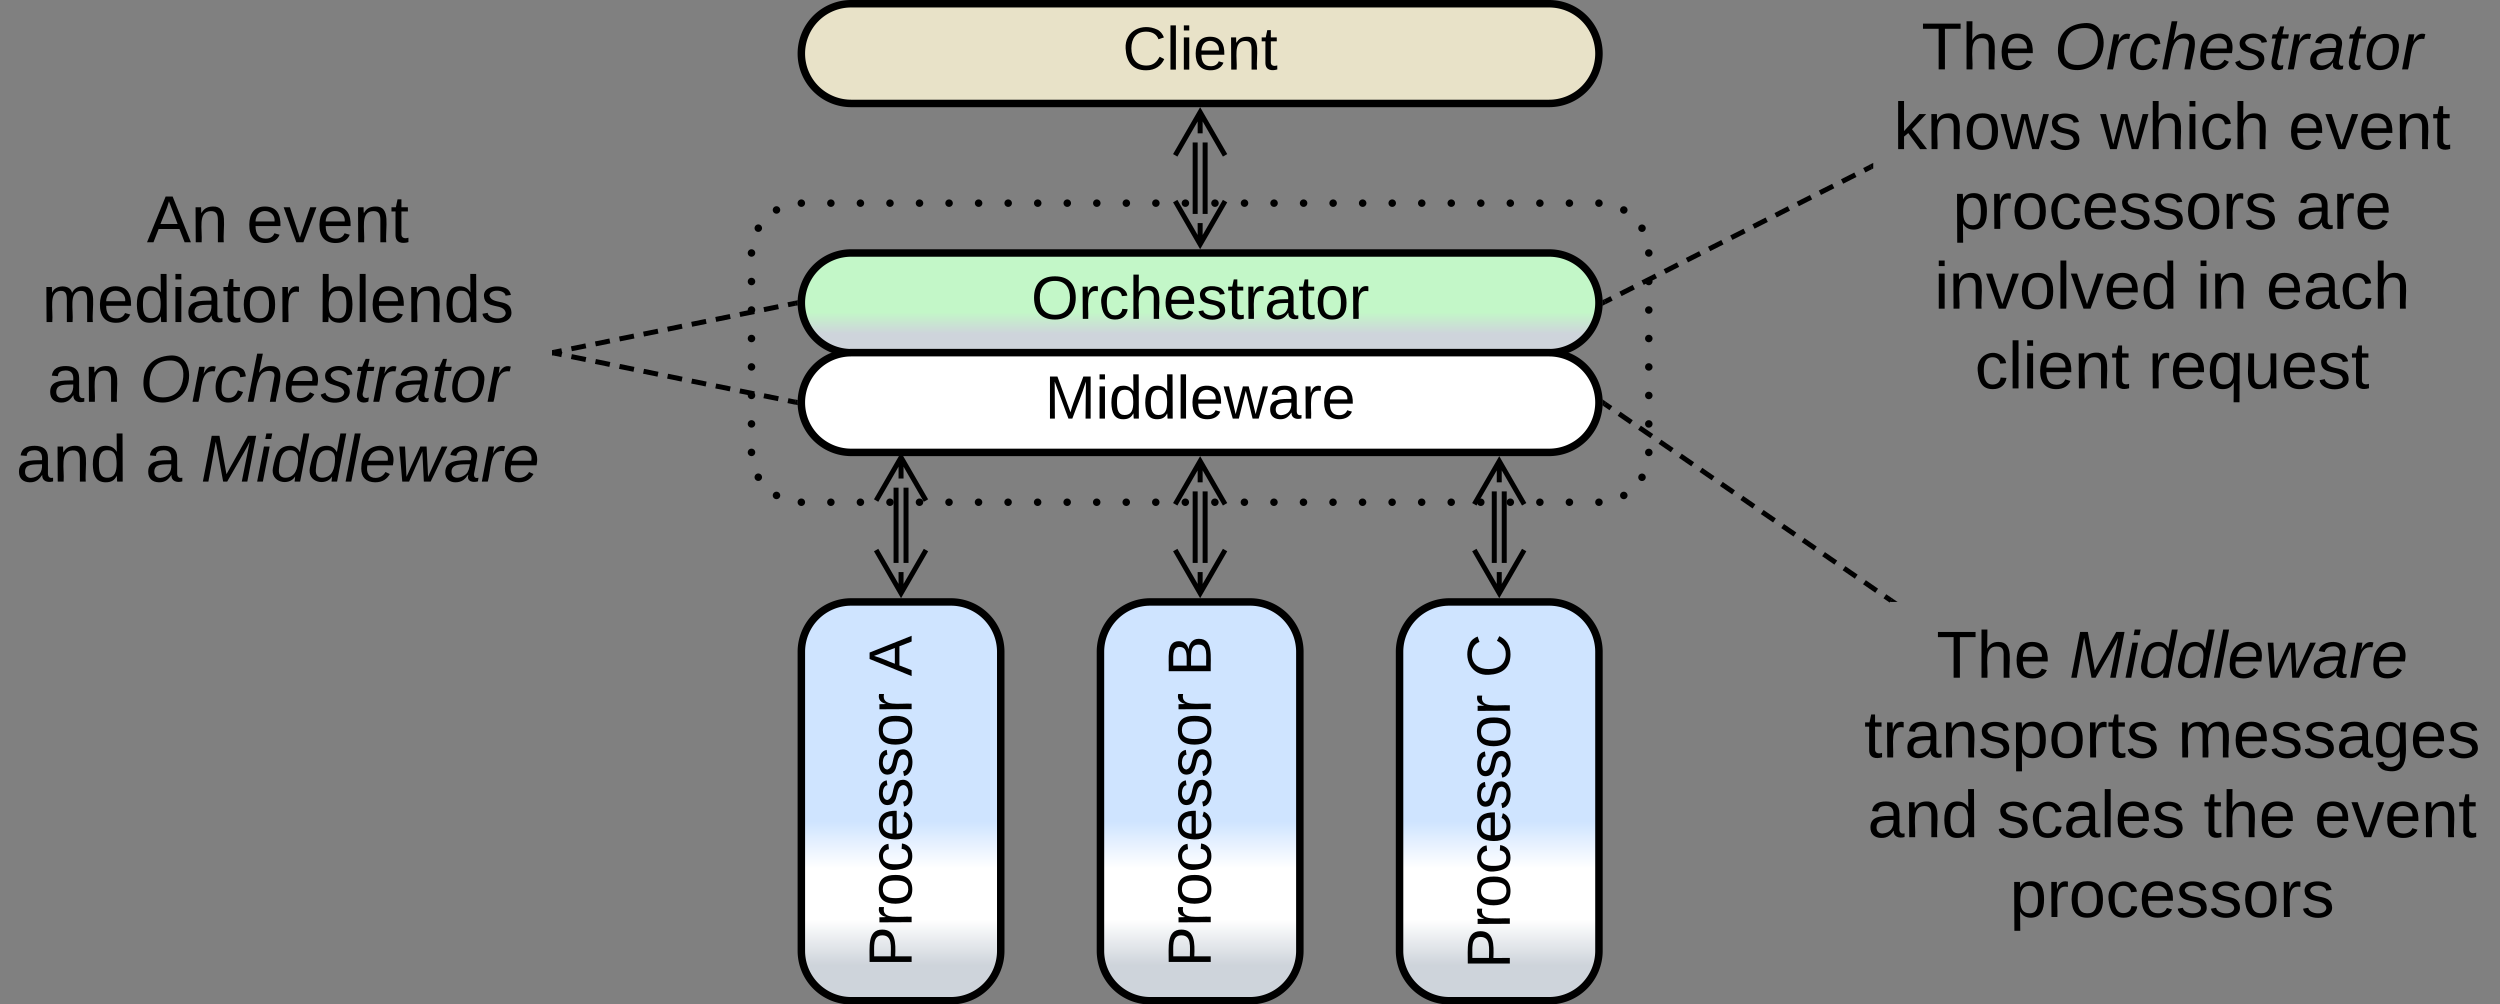 <svg xmlns="http://www.w3.org/2000/svg" xmlns:xlink="http://www.w3.org/1999/xlink" xmlns:lucid="lucid" width="1003" height="403"><rect width="100%" height="100%" fill="#808080" stroke="none"/><g transform="translate(-158.5 -438.5)" lucid:page-tab-id="0_0"><path d="M460 540a20 20 0 0 1 20-20h320a20 20 0 0 1 20 20v80a20 20 0 0 1-20 20H480a20 20 0 0 1-20-20z" fill-opacity="0"/><path d="M458.5 540a1.5 1.5 0 0 1 1.5-1.5 1.5 1.5 0 0 1 1.5 1.5 1.5 1.5 0 0 1-1.5 1.5 1.5 1.5 0 0 1-1.5-1.5m2.73-9.96a1.5 1.5 0 0 1 1.5-1.5 1.5 1.5 0 0 1 1.5 1.5 1.5 1.5 0 0 1-1.5 1.5 1.5 1.5 0 0 1-1.5-1.5V530m7.3-7.26a1.5 1.5 0 0 1 1.5-1.5 1.5 1.5 0 0 1 1.5 1.5 1.5 1.5 0 0 1-1.5 1.5 1.5 1.5 0 0 1-1.5-1.5v-.03m9.97-2.7a1.5 1.5 0 0 1 1.5-1.5 1.5 1.5 0 0 1 1.5 1.5 1.5 1.5 0 0 1-1.5 1.5 1.5 1.5 0 0 1-1.5-1.5m11.85 0a1.5 1.5 0 0 1 1.5-1.5 1.5 1.5 0 0 1 1.5 1.5 1.5 1.5 0 0 1-1.5 1.5 1.5 1.5 0 0 1-1.5-1.5m11.85 0a1.5 1.5 0 0 1 1.5-1.5 1.5 1.5 0 0 1 1.5 1.5 1.5 1.5 0 0 1-1.5 1.5 1.5 1.5 0 0 1-1.5-1.5m11.86 0a1.5 1.5 0 0 1 1.5-1.5 1.5 1.5 0 0 1 1.5 1.5 1.5 1.5 0 0 1-1.5 1.5 1.5 1.5 0 0 1-1.5-1.5m11.85 0a1.5 1.5 0 0 1 1.5-1.5 1.5 1.5 0 0 1 1.5 1.5 1.5 1.5 0 0 1-1.5 1.5 1.5 1.5 0 0 1-1.5-1.5m11.86 0a1.5 1.5 0 0 1 1.5-1.5 1.5 1.5 0 0 1 1.5 1.5 1.5 1.5 0 0 1-1.5 1.5 1.5 1.5 0 0 1-1.5-1.5m11.85 0a1.5 1.5 0 0 1 1.5-1.5 1.5 1.5 0 0 1 1.5 1.5 1.5 1.5 0 0 1-1.5 1.5 1.5 1.5 0 0 1-1.5-1.5m11.86 0a1.5 1.5 0 0 1 1.5-1.5 1.5 1.5 0 0 1 1.5 1.5 1.5 1.5 0 0 1-1.5 1.5 1.5 1.5 0 0 1-1.5-1.5m11.86 0a1.5 1.5 0 0 1 1.5-1.5 1.5 1.5 0 0 1 1.5 1.5 1.5 1.5 0 0 1-1.5 1.5 1.5 1.5 0 0 1-1.5-1.5m11.85 0a1.5 1.5 0 0 1 1.5-1.5 1.5 1.5 0 0 1 1.5 1.5 1.5 1.5 0 0 1-1.5 1.5 1.5 1.5 0 0 1-1.5-1.5m11.85 0a1.5 1.5 0 0 1 1.5-1.5 1.5 1.5 0 0 1 1.5 1.5 1.5 1.5 0 0 1-1.5 1.5 1.5 1.5 0 0 1-1.5-1.5m11.85 0a1.5 1.5 0 0 1 1.5-1.5 1.5 1.5 0 0 1 1.5 1.5 1.5 1.5 0 0 1-1.5 1.5 1.5 1.5 0 0 1-1.5-1.5m11.85 0a1.5 1.5 0 0 1 1.5-1.5 1.5 1.5 0 0 1 1.5 1.5 1.5 1.5 0 0 1-1.5 1.5 1.5 1.5 0 0 1-1.5-1.5m11.85 0a1.5 1.5 0 0 1 1.5-1.5 1.5 1.5 0 0 1 1.5 1.5 1.5 1.5 0 0 1-1.5 1.5 1.5 1.5 0 0 1-1.5-1.5m11.86 0a1.5 1.5 0 0 1 1.5-1.5 1.5 1.5 0 0 1 1.5 1.5 1.5 1.5 0 0 1-1.5 1.5 1.5 1.5 0 0 1-1.5-1.5m11.85 0a1.5 1.5 0 0 1 1.5-1.5 1.5 1.5 0 0 1 1.5 1.5 1.5 1.5 0 0 1-1.5 1.5 1.5 1.5 0 0 1-1.5-1.5m11.85 0a1.5 1.5 0 0 1 1.5-1.5 1.5 1.5 0 0 1 1.5 1.5 1.5 1.5 0 0 1-1.5 1.5 1.5 1.5 0 0 1-1.5-1.5m11.85 0a1.5 1.5 0 0 1 1.5-1.5 1.5 1.5 0 0 1 1.5 1.5 1.5 1.5 0 0 1-1.5 1.5 1.5 1.5 0 0 1-1.5-1.5m11.85 0a1.5 1.5 0 0 1 1.5-1.5 1.5 1.5 0 0 1 1.5 1.5 1.5 1.5 0 0 1-1.5 1.5 1.5 1.5 0 0 1-1.5-1.5m11.85 0a1.5 1.5 0 0 1 1.5-1.5 1.5 1.5 0 0 1 1.5 1.5 1.5 1.5 0 0 1-1.5 1.5 1.5 1.5 0 0 1-1.5-1.5m11.86 0a1.5 1.5 0 0 1 1.5-1.5 1.5 1.5 0 0 1 1.5 1.5 1.5 1.5 0 0 1-1.5 1.5 1.5 1.5 0 0 1-1.5-1.5m11.85 0a1.5 1.5 0 0 1 1.5-1.5 1.5 1.5 0 0 1 1.5 1.5 1.5 1.5 0 0 1-1.5 1.5 1.5 1.5 0 0 1-1.5-1.5m11.84 0a1.5 1.5 0 0 1 1.5-1.5 1.5 1.5 0 0 1 1.5 1.5 1.5 1.5 0 0 1-1.5 1.5 1.5 1.5 0 0 1-1.5-1.5m11.85 0a1.5 1.5 0 0 1 1.5-1.5 1.5 1.5 0 0 1 1.5 1.5 1.5 1.5 0 0 1-1.5 1.5 1.5 1.5 0 0 1-1.5-1.5m11.84 0a1.5 1.5 0 0 1 1.5-1.5 1.5 1.5 0 0 1 1.5 1.5 1.5 1.5 0 0 1-1.5 1.5 1.5 1.5 0 0 1-1.5-1.5m11.86 0a1.5 1.5 0 0 1 1.5-1.5 1.5 1.5 0 0 1 1.5 1.5 1.5 1.5 0 0 1-1.5 1.5 1.5 1.5 0 0 1-1.5-1.5m11.85 0a1.5 1.5 0 0 1 1.5-1.5 1.5 1.5 0 0 1 1.5 1.5 1.5 1.5 0 0 1-1.5 1.5 1.5 1.5 0 0 1-1.5-1.5m11.85 0a1.5 1.5 0 0 1 1.5-1.5 1.5 1.5 0 0 1 1.5 1.5 1.5 1.5 0 0 1-1.5 1.5 1.5 1.5 0 0 1-1.5-1.5m9.97 2.74a1.5 1.5 0 0 1 1.5-1.5 1.5 1.5 0 0 1 1.5 1.5 1.5 1.5 0 0 1-1.5 1.5 1.5 1.5 0 0 1-1.5-1.5v-.03m7.3 7.34a1.5 1.5 0 0 1 1.5-1.5 1.5 1.5 0 0 1 1.5 1.5 1.5 1.5 0 0 1-1.5 1.5 1.5 1.5 0 0 1-1.5-1.5V530m2.73 10a1.5 1.5 0 0 1 1.5-1.5 1.5 1.5 0 0 1 1.5 1.5 1.5 1.5 0 0 1-1.5 1.5 1.5 1.5 0 0 1-1.5-1.5m0 11.44a1.5 1.5 0 0 1 1.5-1.5 1.5 1.5 0 0 1 1.5 1.5 1.5 1.5 0 0 1-1.5 1.5 1.5 1.5 0 0 1-1.5-1.5v-.03m0 11.47a1.5 1.5 0 0 1 1.5-1.5 1.5 1.5 0 0 1 1.5 1.5 1.5 1.5 0 0 1-1.5 1.5 1.5 1.5 0 0 1-1.5-1.5v-.03m0 11.46a1.5 1.5 0 0 1 1.5-1.5 1.5 1.5 0 0 1 1.5 1.5 1.5 1.5 0 0 1-1.5 1.5 1.5 1.5 0 0 1-1.5-1.5v-.03m0 11.46v-.02a1.5 1.5 0 0 1 1.5-1.5 1.5 1.5 0 0 1 1.5 1.5 1.5 1.5 0 0 1-1.5 1.5 1.5 1.5 0 0 1-1.5-1.5m0 11.46v-.02a1.5 1.5 0 0 1 1.5-1.5 1.5 1.5 0 0 1 1.5 1.5 1.5 1.5 0 0 1-1.5 1.5 1.5 1.5 0 0 1-1.5-1.5m0 11.45v-.03a1.5 1.5 0 0 1 1.5-1.5 1.5 1.5 0 0 1 1.5 1.5 1.5 1.5 0 0 1-1.5 1.5 1.5 1.5 0 0 1-1.5-1.5m0 11.44a1.5 1.5 0 0 1 1.5-1.5 1.5 1.5 0 0 1 1.5 1.5 1.5 1.5 0 0 1-1.5 1.5 1.5 1.5 0 0 1-1.5-1.5m-2.73 10v-.03a1.5 1.5 0 0 1 1.5-1.5 1.5 1.5 0 0 1 1.5 1.5 1.5 1.5 0 0 1-1.5 1.5 1.5 1.5 0 0 1-1.5-1.5m-7.3 7.32v-.03a1.5 1.5 0 0 1 1.5-1.5 1.5 1.5 0 0 1 1.5 1.5 1.5 1.5 0 0 1-1.5 1.5 1.5 1.5 0 0 1-1.5-1.5M798.5 640V640a1.5 1.5 0 0 1 1.5-1.5 1.5 1.5 0 0 1 1.5 1.5 1.5 1.5 0 0 1-1.5 1.5 1.5 1.5 0 0 1-1.5-1.5m-11.85 0a1.5 1.5 0 0 1 1.5-1.5 1.5 1.5 0 0 1 1.5 1.5 1.5 1.5 0 0 1-1.5 1.5 1.5 1.5 0 0 1-1.5-1.5m-11.85 0a1.5 1.5 0 0 1 1.5-1.5 1.5 1.5 0 0 1 1.5 1.5 1.5 1.5 0 0 1-1.5 1.5 1.5 1.5 0 0 1-1.5-1.5m-11.86 0a1.5 1.5 0 0 1 1.5-1.5 1.5 1.5 0 0 1 1.5 1.5 1.5 1.5 0 0 1-1.5 1.5 1.5 1.5 0 0 1-1.5-1.5m-11.85 0a1.5 1.5 0 0 1 1.5-1.5 1.5 1.5 0 0 1 1.5 1.5 1.5 1.5 0 0 1-1.5 1.5 1.5 1.5 0 0 1-1.5-1.5m-11.86 0a1.5 1.5 0 0 1 1.5-1.5 1.5 1.5 0 0 1 1.5 1.5 1.5 1.5 0 0 1-1.5 1.5 1.5 1.5 0 0 1-1.5-1.5m-11.85 0a1.5 1.5 0 0 1 1.5-1.5 1.5 1.5 0 0 1 1.5 1.5 1.5 1.5 0 0 1-1.5 1.5 1.5 1.5 0 0 1-1.5-1.5m-11.86 0a1.5 1.5 0 0 1 1.5-1.5 1.5 1.5 0 0 1 1.5 1.5 1.5 1.5 0 0 1-1.5 1.5 1.5 1.5 0 0 1-1.5-1.5m-11.86 0a1.5 1.5 0 0 1 1.5-1.5 1.5 1.5 0 0 1 1.5 1.5 1.5 1.5 0 0 1-1.5 1.5 1.5 1.5 0 0 1-1.5-1.5m-11.85 0a1.5 1.5 0 0 1 1.5-1.5 1.5 1.5 0 0 1 1.5 1.5 1.5 1.5 0 0 1-1.5 1.5 1.5 1.5 0 0 1-1.5-1.5m-11.85 0a1.5 1.5 0 0 1 1.5-1.5 1.5 1.5 0 0 1 1.5 1.5 1.5 1.5 0 0 1-1.5 1.5 1.5 1.5 0 0 1-1.5-1.5m-11.85 0a1.5 1.5 0 0 1 1.5-1.5 1.5 1.5 0 0 1 1.5 1.5 1.5 1.5 0 0 1-1.5 1.5 1.5 1.5 0 0 1-1.5-1.5m-11.85 0a1.5 1.5 0 0 1 1.5-1.5 1.5 1.5 0 0 1 1.5 1.5 1.5 1.5 0 0 1-1.5 1.5 1.5 1.5 0 0 1-1.5-1.5m-11.85 0a1.5 1.5 0 0 1 1.5-1.5 1.5 1.5 0 0 1 1.5 1.5 1.5 1.5 0 0 1-1.5 1.5 1.5 1.5 0 0 1-1.5-1.5m-11.86 0a1.5 1.5 0 0 1 1.5-1.5 1.5 1.5 0 0 1 1.5 1.5 1.5 1.5 0 0 1-1.5 1.5 1.5 1.5 0 0 1-1.5-1.5m-11.85 0a1.5 1.5 0 0 1 1.5-1.5 1.5 1.5 0 0 1 1.5 1.5 1.5 1.5 0 0 1-1.5 1.5 1.5 1.5 0 0 1-1.5-1.5m-11.85 0a1.5 1.5 0 0 1 1.5-1.5 1.5 1.5 0 0 1 1.5 1.5 1.5 1.5 0 0 1-1.5 1.5 1.5 1.5 0 0 1-1.5-1.5m-11.85 0a1.5 1.5 0 0 1 1.5-1.5 1.5 1.5 0 0 1 1.5 1.5 1.5 1.5 0 0 1-1.5 1.5 1.5 1.5 0 0 1-1.5-1.5m-11.85 0a1.5 1.5 0 0 1 1.5-1.5 1.5 1.5 0 0 1 1.5 1.5 1.5 1.5 0 0 1-1.5 1.5 1.5 1.5 0 0 1-1.5-1.5m-11.85 0a1.5 1.5 0 0 1 1.5-1.5 1.5 1.5 0 0 1 1.5 1.5 1.5 1.5 0 0 1-1.5 1.5 1.5 1.5 0 0 1-1.5-1.5m-11.86 0a1.5 1.5 0 0 1 1.5-1.5 1.5 1.5 0 0 1 1.5 1.5 1.5 1.5 0 0 1-1.5 1.5 1.5 1.5 0 0 1-1.5-1.5m-11.85 0a1.5 1.5 0 0 1 1.5-1.5 1.5 1.5 0 0 1 1.5 1.5 1.5 1.5 0 0 1-1.5 1.5 1.5 1.5 0 0 1-1.5-1.5m-11.84 0a1.5 1.5 0 0 1 1.5-1.5 1.5 1.5 0 0 1 1.5 1.5 1.5 1.5 0 0 1-1.5 1.5 1.5 1.5 0 0 1-1.5-1.5m-11.85 0a1.5 1.5 0 0 1 1.5-1.5 1.5 1.5 0 0 1 1.5 1.5 1.5 1.5 0 0 1-1.5 1.5 1.5 1.5 0 0 1-1.5-1.5m-11.84 0a1.5 1.5 0 0 1 1.5-1.5 1.5 1.5 0 0 1 1.5 1.5 1.5 1.5 0 0 1-1.5 1.5 1.5 1.5 0 0 1-1.5-1.5m-11.86 0a1.5 1.5 0 0 1 1.5-1.5 1.5 1.5 0 0 1 1.5 1.5 1.5 1.5 0 0 1-1.5 1.5 1.5 1.5 0 0 1-1.5-1.5m-11.85 0a1.5 1.5 0 0 1 1.5-1.5 1.5 1.5 0 0 1 1.5 1.5 1.5 1.5 0 0 1-1.5 1.5 1.5 1.5 0 0 1-1.5-1.5m-11.85 0a1.5 1.5 0 0 1 1.5-1.5 1.5 1.5 0 0 1 1.5 1.5 1.5 1.5 0 0 1-1.5 1.5 1.5 1.5 0 0 1-1.5-1.5m-9.97-2.7v-.03a1.5 1.5 0 0 1 1.5-1.5 1.5 1.5 0 0 1 1.5 1.5 1.5 1.5 0 0 1-1.5 1.5 1.5 1.5 0 0 1-1.5-1.5m-7.3-7.28v-.03a1.5 1.5 0 0 1 1.5-1.5 1.5 1.5 0 0 1 1.5 1.5 1.5 1.5 0 0 1-1.5 1.5 1.5 1.5 0 0 1-1.5-1.5M458.5 620a1.5 1.5 0 0 1 1.5-1.5 1.5 1.5 0 0 1 1.5 1.5 1.5 1.5 0 0 1-1.5 1.5 1.5 1.5 0 0 1-1.5-1.5m0-11.4v-.03a1.5 1.5 0 0 1 1.5-1.5 1.5 1.5 0 0 1 1.5 1.5 1.5 1.5 0 0 1-1.5 1.5 1.5 1.5 0 0 1-1.5-1.5m0-11.4v-.03a1.5 1.5 0 0 1 1.5-1.5 1.5 1.5 0 0 1 1.5 1.5 1.5 1.5 0 0 1-1.5 1.5 1.5 1.5 0 0 1-1.5-1.5m0-11.4v-.03a1.5 1.5 0 0 1 1.5-1.5 1.5 1.5 0 0 1 1.5 1.5 1.5 1.5 0 0 1-1.5 1.5 1.5 1.5 0 0 1-1.5-1.5m0-11.4a1.5 1.5 0 0 1 1.5-1.5 1.5 1.5 0 0 1 1.5 1.5 1.5 1.5 0 0 1-1.5 1.5 1.5 1.5 0 0 1-1.5-1.5v-.03m0-11.4a1.5 1.5 0 0 1 1.5-1.5 1.5 1.5 0 0 1 1.5 1.5 1.5 1.5 0 0 1-1.5 1.5 1.5 1.5 0 0 1-1.5-1.5v-.03m0-11.4a1.5 1.5 0 0 1 1.5-1.5 1.5 1.5 0 0 1 1.5 1.5 1.5 1.5 0 0 1-1.5 1.5 1.5 1.5 0 0 1-1.5-1.5v-.03m0-11.38V540a1.5 1.5 0 0 1 1.5-1.5 1.5 1.5 0 0 1 1.5 1.5 1.5 1.5 0 0 1-1.5 1.5 1.5 1.5 0 0 1-1.5-1.5"/><path d="M480 700a20 20 0 0 1 20-20h40a20 20 0 0 1 20 20v120a20 20 0 0 1-20 20h-40a20 20 0 0 1-20-20z" stroke="#000" stroke-width="3" fill="url(#a)"/><use xlink:href="#b" transform="matrix(-1.8369701987210297e-16,-1,1,-1.8369701987210297e-16,485,835) translate(8.525 39.243)"/><use xlink:href="#c" transform="matrix(-1.8369701987210297e-16,-1,1,-1.8369701987210297e-16,485,835) translate(125.179 39.243)"/><path d="M600 700a20 20 0 0 1 20-20h40a20 20 0 0 1 20 20v120a20 20 0 0 1-20 20h-40a20 20 0 0 1-20-20z" stroke="#000" stroke-width="3" fill="url(#d)"/><use xlink:href="#b" transform="matrix(-1.8369701987210297e-16,-1,1,-1.8369701987210297e-16,605,835) translate(8.525 39.243)"/><use xlink:href="#e" transform="matrix(-1.8369701987210297e-16,-1,1,-1.8369701987210297e-16,605,835) translate(125.179 39.243)"/><path d="M720 700a20 20 0 0 1 20-20h40a20 20 0 0 1 20 20v120a20 20 0 0 1-20 20h-40a20 20 0 0 1-20-20z" stroke="#000" stroke-width="3" fill="url(#f)"/><use xlink:href="#b" transform="matrix(-1.8369701987210297e-16,-1,1,-1.8369701987210297e-16,725,835) translate(7.88 39.243)"/><use xlink:href="#g" transform="matrix(-1.8369701987210297e-16,-1,1,-1.8369701987210297e-16,725,835) translate(124.534 39.243)"/><path d="M480 460a20 20 0 0 1 20-20h280a20 20 0 0 1 20 20 20 20 0 0 1-20 20H500a20 20 0 0 1-20-20z" stroke="#000" stroke-width="3" fill="#e8e2c8"/><use xlink:href="#h" transform="matrix(1,0,0,1,485,445) translate(123.872 21.431)"/><path d="M642 495.66v28.68M638 495.66v28.68M630 500.82l10-17.32 10 17.32m-10-17.32v8.5M650 519.18l-10 17.32-10-17.32m10 17.32V528" stroke="#000" stroke-width="2" fill="none"/><path d="M160 506a6 6 0 0 1 6-6h208a6 6 0 0 1 6 6v148a6 6 0 0 1-6 6H166a6 6 0 0 1-6-6z" stroke="#000" stroke-opacity="0" stroke-width="3" fill="#fff" fill-opacity="0"/><use xlink:href="#i" transform="matrix(1,0,0,1,165,505) translate(52.407 30.708)"/><use xlink:href="#j" transform="matrix(1,0,0,1,165,505) translate(92.407 30.708)"/><use xlink:href="#k" transform="matrix(1,0,0,1,165,505) translate(10.333 62.708)"/><use xlink:href="#l" transform="matrix(1,0,0,1,165,505) translate(121.222 62.708)"/><use xlink:href="#m" transform="matrix(1,0,0,1,165,505) translate(12.519 94.708)"/><use xlink:href="#n" transform="matrix(1,0,0,1,165,505) translate(49.556 94.708)"/><use xlink:href="#o" transform="matrix(1,0,0,1,165,505) translate(0 126.708)"/><use xlink:href="#p" transform="matrix(1,0,0,1,165,505) translate(51.852 126.708)"/><use xlink:href="#q" transform="matrix(1,0,0,1,165,505) translate(74.074 126.708)"/><path d="M380.98 579.8l2.9-.6m3.86-.77l5.8-1.18m3.85-.78l5.78-1.18m3.87-.8l5.8-1.17m3.85-.78l5.8-1.18m3.85-.78l5.8-1.2m3.86-.77l5.8-1.18m3.86-.78l5.8-1.18m3.85-.8l5.8-1.17m3.87-.78l5.8-1.18m3.85-.78l2.9-.6" stroke="#000" stroke-width="2" fill="none"/><path d="M381.2 580.75l-1.2.25v-2l.8-.16zM478.5 560l.07.98-.9.18-.37-1.9 1.27-.27z" stroke="#000" stroke-width=".05" fill="#000"/><path d="M910 446a6 6 0 0 1 6-6h228a6 6 0 0 1 6 6v148a6 6 0 0 1-6 6H916a6 6 0 0 1-6-6z" stroke="#000" stroke-opacity="0" stroke-width="3" fill="#fff" fill-opacity="0"/><use xlink:href="#r" transform="matrix(1,0,0,1,915,445) translate(14.407 21.333)"/><use xlink:href="#n" transform="matrix(1,0,0,1,915,445) translate(67.667 21.333)"/><use xlink:href="#s" transform="matrix(1,0,0,1,915,445) translate(3.259 53.333)"/><use xlink:href="#t" transform="matrix(1,0,0,1,915,445) translate(86.148 53.333)"/><use xlink:href="#j" transform="matrix(1,0,0,1,915,445) translate(161.556 53.333)"/><use xlink:href="#u" transform="matrix(1,0,0,1,915,445) translate(26.963 85.333)"/><use xlink:href="#v" transform="matrix(1,0,0,1,915,445) translate(164.593 85.333)"/><use xlink:href="#w" transform="matrix(1,0,0,1,915,445) translate(19.556 117.333)"/><use xlink:href="#x" transform="matrix(1,0,0,1,915,445) translate(124.593 117.333)"/><use xlink:href="#y" transform="matrix(1,0,0,1,915,445) translate(152.667 117.333)"/><use xlink:href="#z" transform="matrix(1,0,0,1,915,445) translate(35.852 149.333)"/><use xlink:href="#A" transform="matrix(1,0,0,1,915,445) translate(105.333 149.333)"/><path d="M909.1 505.45l-2.66 1.36m-3.56 1.8l-5.33 2.7m-3.56 1.82l-5.35 2.7m-3.55 1.8l-5.34 2.7m-3.55 1.8l-5.33 2.72m-3.56 1.8l-5.32 2.7m-3.56 1.8l-5.33 2.7m-3.57 1.82l-5.34 2.7m-3.57 1.8l-5.33 2.7m-3.56 1.8l-5.33 2.72m-3.55 1.8l-5.34 2.7m-3.54 1.8l-5.34 2.7m-3.56 1.82l-2.66 1.35" stroke="#000" stroke-width="2" fill="none"/><path d="M910 506.1l-.47.23-.9-1.74 1.37-.7zM802.86 560.4l-1.45.74.1-1.14-.08-1.05.56-.28z" stroke="#000" stroke-width=".05" fill="#000"/><path d="M900 686a6 6 0 0 1 6-6h248a6 6 0 0 1 6 6v128a6 6 0 0 1-6 6H906a6 6 0 0 1-6-6z" stroke="#000" stroke-opacity="0" stroke-width="3" fill="#fff" fill-opacity="0"/><use xlink:href="#r" transform="matrix(1,0,0,1,905,685) translate(30.407 25.396)"/><use xlink:href="#B" transform="matrix(1,0,0,1,905,685) translate(83.667 25.396)"/><use xlink:href="#C" transform="matrix(1,0,0,1,905,685) translate(1.407 57.396)"/><use xlink:href="#D" transform="matrix(1,0,0,1,905,685) translate(127.185 57.396)"/><use xlink:href="#o" transform="matrix(1,0,0,1,905,685) translate(2.815 89.396)"/><use xlink:href="#E" transform="matrix(1,0,0,1,905,685) translate(54.667 89.396)"/><use xlink:href="#F" transform="matrix(1,0,0,1,905,685) translate(137.556 89.396)"/><use xlink:href="#j" transform="matrix(1,0,0,1,905,685) translate(182 89.396)"/><use xlink:href="#G" transform="matrix(1,0,0,1,905,685) translate(59.889 121.396)"/><path d="M480 560a20 20 0 0 1 20-20h280a20 20 0 0 1 20 20 20 20 0 0 1-20 20H500a20 20 0 0 1-20-20z" stroke="#000" stroke-width="3" fill="url(#H)"/><g><use xlink:href="#I" transform="matrix(1,0,0,1,485,545) translate(87.206 21.431)"/></g><path d="M480 600a20 20 0 0 1 20-20h280a20 20 0 0 1 20 20 20 20 0 0 1-20 20H500a20 20 0 0 1-20-20z" stroke="#000" stroke-width="3" fill="#fff"/><g><use xlink:href="#J" transform="matrix(1,0,0,1,485,585) translate(92.706 21.431)"/></g><path d="M642 635.66v28.68M638 635.66v28.68M630 640.82l10-17.32 10 17.32m-10-17.32v8.5M650 659.18l-10 17.32-10-17.32m10 17.32V668M518 664.34v-30.18M522 664.34v-30.18M530 659.18l-10 17.32-10-17.32m10 17.32V668M510 639.32L520 622l10 17.32M520 622v8.5M762 635.66v28.68M758 635.66v28.68M750 640.82l10-17.32 10 17.32m-10-17.32v8.5M770 659.18l-10 17.32-10-17.32m10 17.32V668" stroke="#000" stroke-width="2" fill="none"/><path d="M380.98 580.2l2.9.6m3.86.77l5.8 1.18m3.85.78l5.78 1.18m3.87.8l5.8 1.17m3.85.78l5.8 1.18m3.85.78l5.8 1.2m3.86.77l5.8 1.18m3.86.78l5.8 1.18m3.85.8l5.8 1.17m3.87.78l5.8 1.18m3.85.78l2.9.6" stroke="#000" stroke-width="2" fill="none"/><path d="M381.2 579.25l-.4 1.9-.8-.15v-2zM478.57 599.02l-.07.98.07 1-1.27-.25.38-1.9z" stroke="#000" stroke-width=".05" fill="#000"/><path d="M917.18 679.43l-2.46-1.7m-3.3-2.24l-4.9-3.4m-3.3-2.24l-4.9-3.38m-3.3-2.26l-4.9-3.38m-3.3-2.25l-4.92-3.4m-3.28-2.24l-4.92-3.38m-3.28-2.26l-4.92-3.38m-3.3-2.25l-4.9-3.4m-3.3-2.24l-4.9-3.38m-3.3-2.26l-4.9-3.38m-3.3-2.25l-4.92-3.4m-3.28-2.24l-4.92-3.38m-3.28-2.26l-4.93-3.38M813 607.9l-4.93-3.4m-3.28-2.24l-2.47-1.7" stroke="#000" stroke-width="2" fill="none"/><path d="M919.72 680h-2.96l.95-1.38zM802.9 599.78l-1.1 1.6-.38-.26.1-1.12-.1-1.25z" stroke="#000" stroke-width=".05" fill="#000"/><defs><linearGradient gradientUnits="userSpaceOnUse" id="a" x1="480" y1="840" x2="480" y2="680"><stop offset="8.93%" stop-color="#ced4db"/><stop offset="20.36%" stop-color="#fff"/><stop offset="33.21%" stop-color="#fff"/><stop offset="45%" stop-color="#cfe4ff"/></linearGradient><path d="M30-248c87 1 191-15 191 75 0 78-77 80-158 76V0H30v-248zm33 125c57 0 124 11 124-50 0-59-68-47-124-48v98" id="K"/><path d="M114-163C36-179 61-72 57 0H25l-1-190h30c1 12-1 29 2 39 6-27 23-49 58-41v29" id="L"/><path d="M100-194c62-1 85 37 85 99 1 63-27 99-86 99S16-35 15-95c0-66 28-99 85-99zM99-20c44 1 53-31 53-75 0-43-8-75-51-75s-53 32-53 75 10 74 51 75" id="M"/><path d="M96-169c-40 0-48 33-48 73s9 75 48 75c24 0 41-14 43-38l32 2c-6 37-31 61-74 61-59 0-76-41-82-99-10-93 101-131 147-64 4 7 5 14 7 22l-32 3c-4-21-16-35-41-35" id="N"/><path d="M100-194c63 0 86 42 84 106H49c0 40 14 67 53 68 26 1 43-12 49-29l28 8c-11 28-37 45-77 45C44 4 14-33 15-96c1-61 26-98 85-98zm52 81c6-60-76-77-97-28-3 7-6 17-6 28h103" id="O"/><path d="M135-143c-3-34-86-38-87 0 15 53 115 12 119 90S17 21 10-45l28-5c4 36 97 45 98 0-10-56-113-15-118-90-4-57 82-63 122-42 12 7 21 19 24 35" id="P"/><g id="b"><use transform="matrix(0.068,0,0,0.068,0,0)" xlink:href="#K"/><use transform="matrix(0.068,0,0,0.068,16.296,0)" xlink:href="#L"/><use transform="matrix(0.068,0,0,0.068,24.377,0)" xlink:href="#M"/><use transform="matrix(0.068,0,0,0.068,37.957,0)" xlink:href="#N"/><use transform="matrix(0.068,0,0,0.068,50.179,0)" xlink:href="#O"/><use transform="matrix(0.068,0,0,0.068,63.759,0)" xlink:href="#P"/><use transform="matrix(0.068,0,0,0.068,75.981,0)" xlink:href="#P"/><use transform="matrix(0.068,0,0,0.068,88.204,0)" xlink:href="#M"/><use transform="matrix(0.068,0,0,0.068,101.784,0)" xlink:href="#L"/></g><path d="M205 0l-28-72H64L36 0H1l101-248h38L239 0h-34zm-38-99l-47-123c-12 45-31 82-46 123h93" id="Q"/><use transform="matrix(0.068,0,0,0.068,0,0)" xlink:href="#Q" id="c"/><linearGradient gradientUnits="userSpaceOnUse" id="d" x1="600" y1="840" x2="600" y2="680"><stop offset="8.93%" stop-color="#ced4db"/><stop offset="20.36%" stop-color="#fff"/><stop offset="33.21%" stop-color="#fff"/><stop offset="45%" stop-color="#cfe4ff"/></linearGradient><path d="M160-131c35 5 61 23 61 61C221 17 115-2 30 0v-248c76 3 177-17 177 60 0 33-19 50-47 57zm-97-11c50-1 110 9 110-42 0-47-63-36-110-37v79zm0 115c55-2 124 14 124-45 0-56-70-42-124-44v89" id="R"/><use transform="matrix(0.068,0,0,0.068,0,0)" xlink:href="#R" id="e"/><linearGradient gradientUnits="userSpaceOnUse" id="f" x1="720" y1="840" x2="720" y2="680"><stop offset="8.93%" stop-color="#ced4db"/><stop offset="20.36%" stop-color="#fff"/><stop offset="33.21%" stop-color="#fff"/><stop offset="45%" stop-color="#cfe4ff"/></linearGradient><path d="M212-179c-10-28-35-45-73-45-59 0-87 40-87 99 0 60 29 101 89 101 43 0 62-24 78-52l27 14C228-24 195 4 139 4 59 4 22-46 18-125c-6-104 99-153 187-111 19 9 31 26 39 46" id="S"/><use transform="matrix(0.068,0,0,0.068,0,0)" xlink:href="#S" id="g"/><path d="M24 0v-261h32V0H24" id="T"/><path d="M24-231v-30h32v30H24zM24 0v-190h32V0H24" id="U"/><path d="M117-194c89-4 53 116 60 194h-32v-121c0-31-8-49-39-48C34-167 62-67 57 0H25l-1-190h30c1 10-1 24 2 32 11-22 29-35 61-36" id="V"/><path d="M59-47c-2 24 18 29 38 22v24C64 9 27 4 27-40v-127H5v-23h24l9-43h21v43h35v23H59v120" id="W"/><g id="h"><use transform="matrix(0.068,0,0,0.068,0,0)" xlink:href="#S"/><use transform="matrix(0.068,0,0,0.068,17.586,0)" xlink:href="#T"/><use transform="matrix(0.068,0,0,0.068,22.951,0)" xlink:href="#U"/><use transform="matrix(0.068,0,0,0.068,28.315,0)" xlink:href="#O"/><use transform="matrix(0.068,0,0,0.068,41.895,0)" xlink:href="#V"/><use transform="matrix(0.068,0,0,0.068,55.475,0)" xlink:href="#W"/></g><g id="i"><use transform="matrix(0.074,0,0,0.074,0,0)" xlink:href="#Q"/><use transform="matrix(0.074,0,0,0.074,17.778,0)" xlink:href="#V"/></g><path d="M108 0H70L1-190h34L89-25l56-165h34" id="X"/><g id="j"><use transform="matrix(0.074,0,0,0.074,0,0)" xlink:href="#O"/><use transform="matrix(0.074,0,0,0.074,14.815,0)" xlink:href="#X"/><use transform="matrix(0.074,0,0,0.074,28.148,0)" xlink:href="#O"/><use transform="matrix(0.074,0,0,0.074,42.963,0)" xlink:href="#V"/><use transform="matrix(0.074,0,0,0.074,57.778,0)" xlink:href="#W"/></g><path d="M210-169c-67 3-38 105-44 169h-31v-121c0-29-5-50-35-48C34-165 62-65 56 0H25l-1-190h30c1 10-1 24 2 32 10-44 99-50 107 0 11-21 27-35 58-36 85-2 47 119 55 194h-31v-121c0-29-5-49-35-48" id="Y"/><path d="M85-194c31 0 48 13 60 33l-1-100h32l1 261h-30c-2-10 0-23-3-31C134-8 116 4 85 4 32 4 16-35 15-94c0-66 23-100 70-100zm9 24c-40 0-46 34-46 75 0 40 6 74 45 74 42 0 51-32 51-76 0-42-9-74-50-73" id="Z"/><path d="M141-36C126-15 110 5 73 4 37 3 15-17 15-53c-1-64 63-63 125-63 3-35-9-54-41-54-24 1-41 7-42 31l-33-3c5-37 33-52 76-52 45 0 72 20 72 64v82c-1 20 7 32 28 27v20c-31 9-61-2-59-35zM48-53c0 20 12 33 32 33 41-3 63-29 60-74-43 2-92-5-92 41" id="aa"/><g id="k"><use transform="matrix(0.074,0,0,0.074,0,0)" xlink:href="#Y"/><use transform="matrix(0.074,0,0,0.074,22.148,0)" xlink:href="#O"/><use transform="matrix(0.074,0,0,0.074,36.963,0)" xlink:href="#Z"/><use transform="matrix(0.074,0,0,0.074,51.778,0)" xlink:href="#U"/><use transform="matrix(0.074,0,0,0.074,57.63,0)" xlink:href="#aa"/><use transform="matrix(0.074,0,0,0.074,72.444,0)" xlink:href="#W"/><use transform="matrix(0.074,0,0,0.074,79.852,0)" xlink:href="#M"/><use transform="matrix(0.074,0,0,0.074,94.667,0)" xlink:href="#L"/></g><path d="M115-194c53 0 69 39 70 98 0 66-23 100-70 100C84 3 66-7 56-30L54 0H23l1-261h32v101c10-23 28-34 59-34zm-8 174c40 0 45-34 45-75 0-40-5-75-45-74-42 0-51 32-51 76 0 43 10 73 51 73" id="ab"/><g id="l"><use transform="matrix(0.074,0,0,0.074,0,0)" xlink:href="#ab"/><use transform="matrix(0.074,0,0,0.074,14.815,0)" xlink:href="#T"/><use transform="matrix(0.074,0,0,0.074,20.667,0)" xlink:href="#O"/><use transform="matrix(0.074,0,0,0.074,35.481,0)" xlink:href="#V"/><use transform="matrix(0.074,0,0,0.074,50.296,0)" xlink:href="#Z"/><use transform="matrix(0.074,0,0,0.074,65.111,0)" xlink:href="#P"/></g><g id="m"><use transform="matrix(0.074,0,0,0.074,0,0)" xlink:href="#aa"/><use transform="matrix(0.074,0,0,0.074,14.815,0)" xlink:href="#V"/></g><path d="M20-101c0-91 52-143 145-150 126-9 127 168 53 223-23 17-55 32-93 32C57 4 20-33 20-101zm216-33c5-57-18-91-73-90-77 1-110 51-110 125 0 49 23 75 73 75 72-1 104-45 110-110" id="ac"/><path d="M66-151c12-25 30-51 66-40l-6 26C45-176 58-65 38 0H6l36-190h30" id="ad"/><path d="M44-68c0 29 11 47 38 47 30 0 42-19 51-41l28 9C148-21 126 4 82 4 31 4 10-29 12-85c3-77 74-140 146-93 12 8 15 23 18 40l-31 5c-1-22-13-36-36-36-52 0-65 49-65 101" id="ae"/><path d="M67-158c15-20 31-36 64-36 94 0 33 127 27 194h-32l25-140c3-38-53-32-70-12C52-117 51-51 37 0H6l51-261h31" id="af"/><path d="M111-194c62-3 86 47 72 106H45c-7 38 6 69 45 68 27-1 43-14 53-32l24 11C152-15 129 4 87 4 38 3 12-23 12-71c0-70 32-119 99-123zm44 81c14-66-71-72-95-28-4 8-8 17-11 28h106" id="ag"/><path d="M55-144c13 50 104 24 104 88C159 21 15 23 1-39l26-10c6 40 102 42 102-4-13-50-104-23-104-87 0-71 143-71 148-8l-29 4c-5-35-85-37-89 0" id="ah"/><path d="M51-54c-9 22 5 41 31 30L79-1C43 14 10-4 19-52l22-115H19l5-23h22l19-43h21l-9 43h35l-4 23H73" id="ai"/><path d="M165-48c-4 18 1 34 23 27l-3 20c-29 8-62 0-52-35h-2C116-14 99 4 63 4 30 4 8-16 8-49c0-68 71-67 138-67 10-26 0-56-31-54-26 1-42 9-47 31l-32-5c8-67 160-71 144 15-5 28-9 54-15 81zM42-50c3 52 80 24 89-6 7-12 7-24 11-38-47 1-103-4-100 44" id="aj"/><path d="M30-147c31-64 166-65 159 27C183-49 158 1 86 4 9 8 1-88 30-147zM88-20c53 0 68-48 68-100 0-31-11-51-44-50-52 1-68 46-68 97 0 32 13 53 44 53" id="ak"/><g id="n"><use transform="matrix(0.074,0,0,0.074,0,0)" xlink:href="#ac"/><use transform="matrix(0.074,0,0,0.074,20.741,0)" xlink:href="#ad"/><use transform="matrix(0.074,0,0,0.074,29.556,0)" xlink:href="#ae"/><use transform="matrix(0.074,0,0,0.074,42.889,0)" xlink:href="#af"/><use transform="matrix(0.074,0,0,0.074,57.704,0)" xlink:href="#ag"/><use transform="matrix(0.074,0,0,0.074,72.519,0)" xlink:href="#ah"/><use transform="matrix(0.074,0,0,0.074,85.852,0)" xlink:href="#ai"/><use transform="matrix(0.074,0,0,0.074,93.259,0)" xlink:href="#ad"/><use transform="matrix(0.074,0,0,0.074,102.074,0)" xlink:href="#aj"/><use transform="matrix(0.074,0,0,0.074,116.889,0)" xlink:href="#ai"/><use transform="matrix(0.074,0,0,0.074,124.296,0)" xlink:href="#ak"/><use transform="matrix(0.074,0,0,0.074,139.111,0)" xlink:href="#ad"/></g><g id="o"><use transform="matrix(0.074,0,0,0.074,0,0)" xlink:href="#aa"/><use transform="matrix(0.074,0,0,0.074,14.815,0)" xlink:href="#V"/><use transform="matrix(0.074,0,0,0.074,29.63,0)" xlink:href="#Z"/></g><use transform="matrix(0.074,0,0,0.074,0,0)" xlink:href="#aa" id="p"/><path d="M222 0l43-216c-8 16-17 34-26 49L143 0h-22L81-216 41 0H11l48-248h42l38 208 116-208h45L252 0h-30" id="al"/><path d="M50-231l6-30h32l-6 30H50zM6 0l37-190h31L37 0H6" id="am"/><path d="M133-28C103 26-5 8 13-77c13-62 24-115 90-117 29-1 46 15 56 35l19-102h32L160 0h-30zM45-64c-2 27 10 43 35 43 54-1 69-50 69-103 0-29-15-46-42-46-53-1-58 58-62 106" id="an"/><path d="M6 0l50-261h32L37 0H6" id="ao"/><path d="M188 0h-37l-8-164L71 0H34L18-190h31l8 164 75-164h34l8 164 74-164h31" id="ap"/><g id="q"><use transform="matrix(0.074,0,0,0.074,0,0)" xlink:href="#al"/><use transform="matrix(0.074,0,0,0.074,22.148,0)" xlink:href="#am"/><use transform="matrix(0.074,0,0,0.074,28,0)" xlink:href="#an"/><use transform="matrix(0.074,0,0,0.074,42.815,0)" xlink:href="#an"/><use transform="matrix(0.074,0,0,0.074,57.63,0)" xlink:href="#ao"/><use transform="matrix(0.074,0,0,0.074,63.481,0)" xlink:href="#ag"/><use transform="matrix(0.074,0,0,0.074,78.296,0)" xlink:href="#ap"/><use transform="matrix(0.074,0,0,0.074,97.481,0)" xlink:href="#aj"/><use transform="matrix(0.074,0,0,0.074,112.296,0)" xlink:href="#ad"/><use transform="matrix(0.074,0,0,0.074,121.111,0)" xlink:href="#ag"/></g><path d="M127-220V0H93v-220H8v-28h204v28h-85" id="aq"/><path d="M106-169C34-169 62-67 57 0H25v-261h32l-1 103c12-21 28-36 61-36 89 0 53 116 60 194h-32v-121c2-32-8-49-39-48" id="ar"/><g id="r"><use transform="matrix(0.074,0,0,0.074,0,0)" xlink:href="#aq"/><use transform="matrix(0.074,0,0,0.074,16.222,0)" xlink:href="#ar"/><use transform="matrix(0.074,0,0,0.074,31.037,0)" xlink:href="#O"/></g><path d="M143 0L79-87 56-68V0H24v-261h32v163l83-92h37l-77 82L181 0h-38" id="as"/><path d="M206 0h-36l-40-164L89 0H53L-1-190h32L70-26l43-164h34l41 164 42-164h31" id="at"/><g id="s"><use transform="matrix(0.074,0,0,0.074,0,0)" xlink:href="#as"/><use transform="matrix(0.074,0,0,0.074,13.333,0)" xlink:href="#V"/><use transform="matrix(0.074,0,0,0.074,28.148,0)" xlink:href="#M"/><use transform="matrix(0.074,0,0,0.074,42.963,0)" xlink:href="#at"/><use transform="matrix(0.074,0,0,0.074,62.148,0)" xlink:href="#P"/></g><g id="t"><use transform="matrix(0.074,0,0,0.074,0,0)" xlink:href="#at"/><use transform="matrix(0.074,0,0,0.074,19.185,0)" xlink:href="#ar"/><use transform="matrix(0.074,0,0,0.074,34,0)" xlink:href="#U"/><use transform="matrix(0.074,0,0,0.074,39.852,0)" xlink:href="#N"/><use transform="matrix(0.074,0,0,0.074,53.185,0)" xlink:href="#ar"/></g><path d="M115-194c55 1 70 41 70 98S169 2 115 4C84 4 66-9 55-30l1 105H24l-1-265h31l2 30c10-21 28-34 59-34zm-8 174c40 0 45-34 45-75s-6-73-45-74c-42 0-51 32-51 76 0 43 10 73 51 73" id="au"/><g id="u"><use transform="matrix(0.074,0,0,0.074,0,0)" xlink:href="#au"/><use transform="matrix(0.074,0,0,0.074,14.815,0)" xlink:href="#L"/><use transform="matrix(0.074,0,0,0.074,23.63,0)" xlink:href="#M"/><use transform="matrix(0.074,0,0,0.074,38.444,0)" xlink:href="#N"/><use transform="matrix(0.074,0,0,0.074,51.778,0)" xlink:href="#O"/><use transform="matrix(0.074,0,0,0.074,66.593,0)" xlink:href="#P"/><use transform="matrix(0.074,0,0,0.074,79.926,0)" xlink:href="#P"/><use transform="matrix(0.074,0,0,0.074,93.259,0)" xlink:href="#M"/><use transform="matrix(0.074,0,0,0.074,108.074,0)" xlink:href="#L"/><use transform="matrix(0.074,0,0,0.074,116.889,0)" xlink:href="#P"/></g><g id="v"><use transform="matrix(0.074,0,0,0.074,0,0)" xlink:href="#aa"/><use transform="matrix(0.074,0,0,0.074,14.815,0)" xlink:href="#L"/><use transform="matrix(0.074,0,0,0.074,23.63,0)" xlink:href="#O"/></g><g id="w"><use transform="matrix(0.074,0,0,0.074,0,0)" xlink:href="#U"/><use transform="matrix(0.074,0,0,0.074,5.852,0)" xlink:href="#V"/><use transform="matrix(0.074,0,0,0.074,20.667,0)" xlink:href="#X"/><use transform="matrix(0.074,0,0,0.074,34,0)" xlink:href="#M"/><use transform="matrix(0.074,0,0,0.074,48.815,0)" xlink:href="#T"/><use transform="matrix(0.074,0,0,0.074,54.667,0)" xlink:href="#X"/><use transform="matrix(0.074,0,0,0.074,68,0)" xlink:href="#O"/><use transform="matrix(0.074,0,0,0.074,82.815,0)" xlink:href="#Z"/></g><g id="x"><use transform="matrix(0.074,0,0,0.074,0,0)" xlink:href="#U"/><use transform="matrix(0.074,0,0,0.074,5.852,0)" xlink:href="#V"/></g><g id="y"><use transform="matrix(0.074,0,0,0.074,0,0)" xlink:href="#O"/><use transform="matrix(0.074,0,0,0.074,14.815,0)" xlink:href="#aa"/><use transform="matrix(0.074,0,0,0.074,29.63,0)" xlink:href="#N"/><use transform="matrix(0.074,0,0,0.074,42.963,0)" xlink:href="#ar"/></g><g id="z"><use transform="matrix(0.074,0,0,0.074,0,0)" xlink:href="#N"/><use transform="matrix(0.074,0,0,0.074,13.333,0)" xlink:href="#T"/><use transform="matrix(0.074,0,0,0.074,19.185,0)" xlink:href="#U"/><use transform="matrix(0.074,0,0,0.074,25.037,0)" xlink:href="#O"/><use transform="matrix(0.074,0,0,0.074,39.852,0)" xlink:href="#V"/><use transform="matrix(0.074,0,0,0.074,54.667,0)" xlink:href="#W"/></g><path d="M145-31C134-9 116 4 85 4 32 4 16-35 15-94c0-59 17-99 70-100 32-1 48 14 60 33 0-11-1-24 2-32h30l-1 268h-32zM93-21c41 0 51-33 51-76s-8-73-50-73c-40 0-46 35-46 75s5 74 45 74" id="av"/><path d="M84 4C-5 8 30-112 23-190h32v120c0 31 7 50 39 49 72-2 45-101 50-169h31l1 190h-30c-1-10 1-25-2-33-11 22-28 36-60 37" id="aw"/><g id="A"><use transform="matrix(0.074,0,0,0.074,0,0)" xlink:href="#L"/><use transform="matrix(0.074,0,0,0.074,8.815,0)" xlink:href="#O"/><use transform="matrix(0.074,0,0,0.074,23.63,0)" xlink:href="#av"/><use transform="matrix(0.074,0,0,0.074,38.444,0)" xlink:href="#aw"/><use transform="matrix(0.074,0,0,0.074,53.259,0)" xlink:href="#O"/><use transform="matrix(0.074,0,0,0.074,68.074,0)" xlink:href="#P"/><use transform="matrix(0.074,0,0,0.074,81.407,0)" xlink:href="#W"/></g><g id="B"><use transform="matrix(0.074,0,0,0.074,0,0)" xlink:href="#al"/><use transform="matrix(0.074,0,0,0.074,22.148,0)" xlink:href="#am"/><use transform="matrix(0.074,0,0,0.074,28,0)" xlink:href="#an"/><use transform="matrix(0.074,0,0,0.074,42.815,0)" xlink:href="#an"/><use transform="matrix(0.074,0,0,0.074,57.63,0)" xlink:href="#ao"/><use transform="matrix(0.074,0,0,0.074,63.481,0)" xlink:href="#ag"/><use transform="matrix(0.074,0,0,0.074,78.296,0)" xlink:href="#ap"/><use transform="matrix(0.074,0,0,0.074,97.481,0)" xlink:href="#aj"/><use transform="matrix(0.074,0,0,0.074,112.296,0)" xlink:href="#ad"/><use transform="matrix(0.074,0,0,0.074,121.111,0)" xlink:href="#ag"/></g><g id="C"><use transform="matrix(0.074,0,0,0.074,0,0)" xlink:href="#W"/><use transform="matrix(0.074,0,0,0.074,7.407,0)" xlink:href="#L"/><use transform="matrix(0.074,0,0,0.074,16.222,0)" xlink:href="#aa"/><use transform="matrix(0.074,0,0,0.074,31.037,0)" xlink:href="#V"/><use transform="matrix(0.074,0,0,0.074,45.852,0)" xlink:href="#P"/><use transform="matrix(0.074,0,0,0.074,59.185,0)" xlink:href="#au"/><use transform="matrix(0.074,0,0,0.074,74,0)" xlink:href="#M"/><use transform="matrix(0.074,0,0,0.074,88.815,0)" xlink:href="#L"/><use transform="matrix(0.074,0,0,0.074,97.63,0)" xlink:href="#W"/><use transform="matrix(0.074,0,0,0.074,105.037,0)" xlink:href="#P"/></g><path d="M177-190C167-65 218 103 67 71c-23-6-38-20-44-43l32-5c15 47 100 32 89-28v-30C133-14 115 1 83 1 29 1 15-40 15-95c0-56 16-97 71-98 29-1 48 16 59 35 1-10 0-23 2-32h30zM94-22c36 0 50-32 50-73 0-42-14-75-50-75-39 0-46 34-46 75s6 73 46 73" id="ax"/><g id="D"><use transform="matrix(0.074,0,0,0.074,0,0)" xlink:href="#Y"/><use transform="matrix(0.074,0,0,0.074,22.148,0)" xlink:href="#O"/><use transform="matrix(0.074,0,0,0.074,36.963,0)" xlink:href="#P"/><use transform="matrix(0.074,0,0,0.074,50.296,0)" xlink:href="#P"/><use transform="matrix(0.074,0,0,0.074,63.63,0)" xlink:href="#aa"/><use transform="matrix(0.074,0,0,0.074,78.444,0)" xlink:href="#ax"/><use transform="matrix(0.074,0,0,0.074,93.259,0)" xlink:href="#O"/><use transform="matrix(0.074,0,0,0.074,108.074,0)" xlink:href="#P"/></g><g id="E"><use transform="matrix(0.074,0,0,0.074,0,0)" xlink:href="#P"/><use transform="matrix(0.074,0,0,0.074,13.333,0)" xlink:href="#N"/><use transform="matrix(0.074,0,0,0.074,26.667,0)" xlink:href="#aa"/><use transform="matrix(0.074,0,0,0.074,41.481,0)" xlink:href="#T"/><use transform="matrix(0.074,0,0,0.074,47.333,0)" xlink:href="#O"/><use transform="matrix(0.074,0,0,0.074,62.148,0)" xlink:href="#P"/></g><g id="F"><use transform="matrix(0.074,0,0,0.074,0,0)" xlink:href="#W"/><use transform="matrix(0.074,0,0,0.074,7.407,0)" xlink:href="#ar"/><use transform="matrix(0.074,0,0,0.074,22.222,0)" xlink:href="#O"/></g><g id="G"><use transform="matrix(0.074,0,0,0.074,0,0)" xlink:href="#au"/><use transform="matrix(0.074,0,0,0.074,14.815,0)" xlink:href="#L"/><use transform="matrix(0.074,0,0,0.074,23.63,0)" xlink:href="#M"/><use transform="matrix(0.074,0,0,0.074,38.444,0)" xlink:href="#N"/><use transform="matrix(0.074,0,0,0.074,51.778,0)" xlink:href="#O"/><use transform="matrix(0.074,0,0,0.074,66.593,0)" xlink:href="#P"/><use transform="matrix(0.074,0,0,0.074,79.926,0)" xlink:href="#P"/><use transform="matrix(0.074,0,0,0.074,93.259,0)" xlink:href="#M"/><use transform="matrix(0.074,0,0,0.074,108.074,0)" xlink:href="#L"/><use transform="matrix(0.074,0,0,0.074,116.889,0)" xlink:href="#P"/></g><linearGradient gradientUnits="userSpaceOnUse" id="H" x1="480" y1="540" x2="480" y2="580"><stop offset="59.42%" stop-color="#c3f7c8"/><stop offset="81.16%" stop-color="#ced4db"/></linearGradient><path d="M140-251c81 0 123 46 123 126C263-46 219 4 140 4 59 4 17-45 17-125s42-126 123-126zm0 227c63 0 89-41 89-101s-29-99-89-99c-61 0-89 39-89 99S79-25 140-24" id="ay"/><g id="I"><use transform="matrix(0.068,0,0,0.068,0,0)" xlink:href="#ay"/><use transform="matrix(0.068,0,0,0.068,19.012,0)" xlink:href="#L"/><use transform="matrix(0.068,0,0,0.068,27.093,0)" xlink:href="#N"/><use transform="matrix(0.068,0,0,0.068,39.315,0)" xlink:href="#ar"/><use transform="matrix(0.068,0,0,0.068,52.895,0)" xlink:href="#O"/><use transform="matrix(0.068,0,0,0.068,66.475,0)" xlink:href="#P"/><use transform="matrix(0.068,0,0,0.068,78.698,0)" xlink:href="#W"/><use transform="matrix(0.068,0,0,0.068,85.488,0)" xlink:href="#L"/><use transform="matrix(0.068,0,0,0.068,93.568,0)" xlink:href="#aa"/><use transform="matrix(0.068,0,0,0.068,107.148,0)" xlink:href="#W"/><use transform="matrix(0.068,0,0,0.068,113.938,0)" xlink:href="#M"/><use transform="matrix(0.068,0,0,0.068,127.519,0)" xlink:href="#L"/></g><path d="M240 0l2-218c-23 76-54 145-80 218h-23L58-218 59 0H30v-248h44l77 211c21-75 51-140 76-211h43V0h-30" id="az"/><g id="J"><use transform="matrix(0.068,0,0,0.068,0,0)" xlink:href="#az"/><use transform="matrix(0.068,0,0,0.068,20.302,0)" xlink:href="#U"/><use transform="matrix(0.068,0,0,0.068,25.667,0)" xlink:href="#Z"/><use transform="matrix(0.068,0,0,0.068,39.247,0)" xlink:href="#Z"/><use transform="matrix(0.068,0,0,0.068,52.827,0)" xlink:href="#T"/><use transform="matrix(0.068,0,0,0.068,58.191,0)" xlink:href="#O"/><use transform="matrix(0.068,0,0,0.068,71.772,0)" xlink:href="#at"/><use transform="matrix(0.068,0,0,0.068,89.358,0)" xlink:href="#aa"/><use transform="matrix(0.068,0,0,0.068,102.938,0)" xlink:href="#L"/><use transform="matrix(0.068,0,0,0.068,111.019,0)" xlink:href="#O"/></g></defs></g></svg>